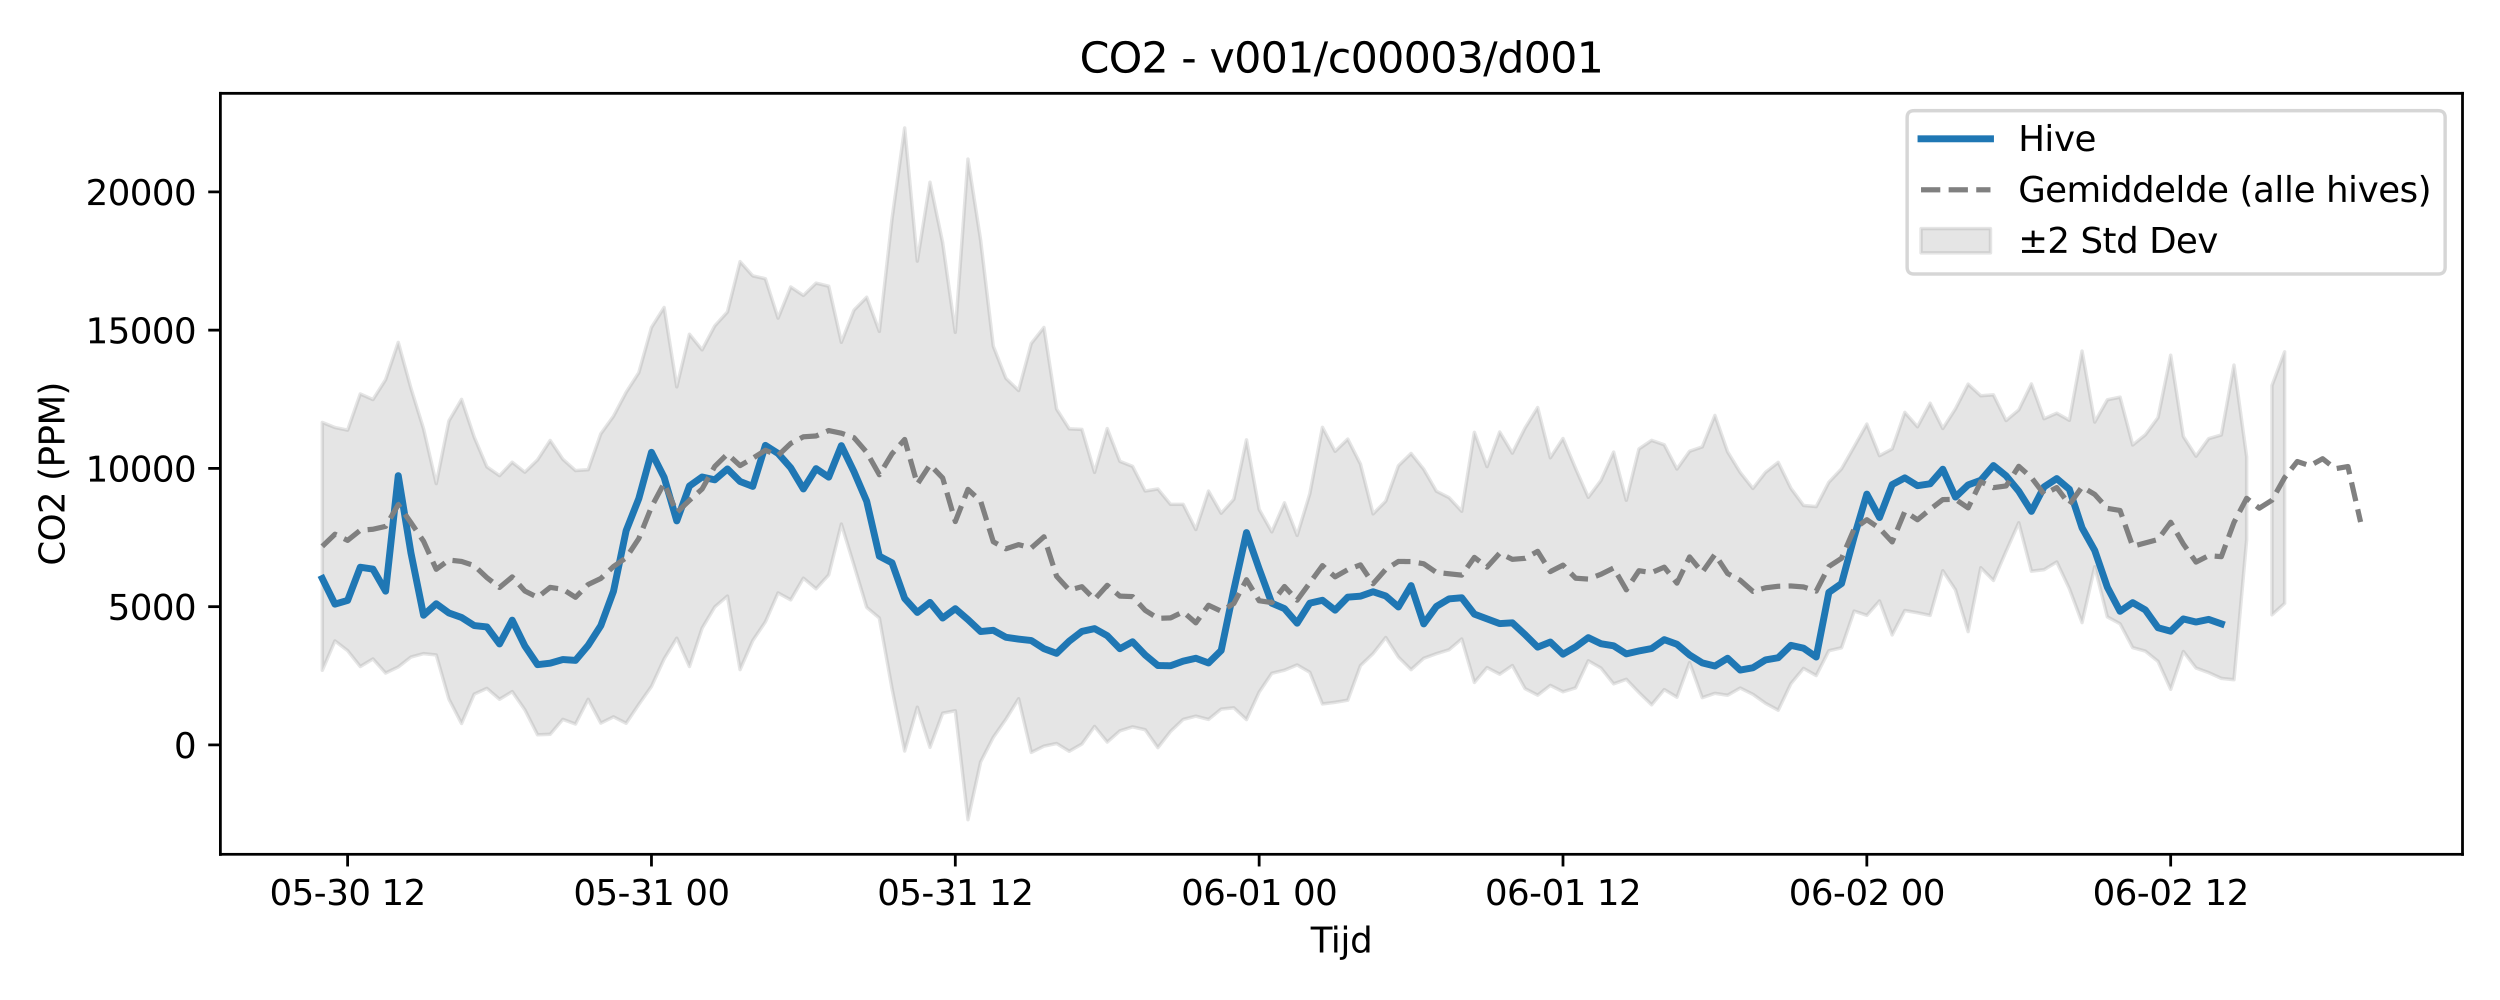 <?xml version="1.0" encoding="utf-8" standalone="no"?>
<!DOCTYPE svg PUBLIC "-//W3C//DTD SVG 1.1//EN"
  "http://www.w3.org/Graphics/SVG/1.1/DTD/svg11.dtd">
<svg xmlns:xlink="http://www.w3.org/1999/xlink" width="720pt" height="288pt" viewBox="0 0 720 288" xmlns="http://www.w3.org/2000/svg" version="1.1">
 <defs>
  <style type="text/css">*{stroke-linejoin: round; stroke-linecap: butt}</style>
 </defs>
 <g id="figure_1">
  <g id="patch_1">
   <path d="M 0 288 
L 720 288 
L 720 0 
L 0 0 
z
" style="fill: #ffffff"/>
  </g>
  <g id="axes_1">
   <g id="patch_2">
    <path d="M 63.47 246.04 
L 709.2 246.04 
L 709.2 26.88 
L 63.47 26.88 
z
" style="fill: #ffffff"/>
   </g>
   <g id="FillBetweenPolyCollection_1">
    <path d="M 92.821 121.655 
L 92.821 193.049 
L 96.467 184.583 
L 100.114 187.391 
L 103.76 191.971 
L 107.406 189.776 
L 111.052 193.845 
L 114.698 192.088 
L 118.344 189.229 
L 121.99 188.249 
L 125.637 188.624 
L 129.283 201.343 
L 132.929 208.376 
L 136.575 199.915 
L 140.221 198.253 
L 143.867 201.395 
L 147.513 199.184 
L 151.159 204.429 
L 154.806 211.617 
L 158.452 211.481 
L 162.098 207.18 
L 165.744 208.523 
L 169.39 201.401 
L 173.036 208.258 
L 176.682 206.449 
L 180.329 208.305 
L 183.975 202.873 
L 187.621 197.696 
L 191.267 189.781 
L 194.913 183.795 
L 198.559 191.956 
L 202.205 180.92 
L 205.851 174.805 
L 209.498 171.665 
L 213.144 192.849 
L 216.79 184.503 
L 220.436 179.095 
L 224.082 170.765 
L 227.728 172.767 
L 231.374 166.512 
L 235.021 169.573 
L 238.667 165.58 
L 242.313 150.933 
L 245.959 162.817 
L 249.605 174.915 
L 253.251 177.999 
L 256.897 198.287 
L 260.543 216.3 
L 264.19 203.684 
L 267.836 215.232 
L 271.482 205.399 
L 275.128 204.696 
L 278.774 236.078 
L 282.42 219.438 
L 286.066 212.35 
L 289.712 207.13 
L 293.359 201.237 
L 297.005 216.699 
L 300.651 214.889 
L 304.297 214.131 
L 307.943 216.371 
L 311.589 214.276 
L 315.235 209.218 
L 318.882 213.721 
L 322.528 210.498 
L 326.174 209.333 
L 329.82 210.162 
L 333.466 215.332 
L 337.112 210.664 
L 340.758 207.189 
L 344.404 206.255 
L 348.051 207.201 
L 351.697 204.219 
L 355.343 203.848 
L 358.989 207.247 
L 362.635 199.333 
L 366.281 193.91 
L 369.927 193.015 
L 373.574 191.508 
L 377.22 193.61 
L 380.866 202.733 
L 384.512 202.273 
L 388.158 201.66 
L 391.804 191.718 
L 395.45 188.222 
L 399.096 183.602 
L 402.743 189.248 
L 406.389 192.869 
L 410.035 189.595 
L 413.681 188.26 
L 417.327 187.13 
L 420.973 184.029 
L 424.619 196.543 
L 428.266 192.263 
L 431.912 194.176 
L 435.558 191.68 
L 439.204 198.324 
L 442.85 200.209 
L 446.496 197.398 
L 450.142 199.232 
L 453.788 198.096 
L 457.435 190.318 
L 461.081 192.405 
L 464.727 196.954 
L 468.373 195.643 
L 472.019 199.451 
L 475.665 202.989 
L 479.311 198.597 
L 482.958 200.797 
L 486.604 190.827 
L 490.25 200.929 
L 493.896 199.682 
L 497.542 200.24 
L 501.188 198.152 
L 504.834 199.968 
L 508.48 202.554 
L 512.127 204.546 
L 515.773 196.904 
L 519.419 192.506 
L 523.065 194.567 
L 526.711 187.421 
L 530.357 186.563 
L 534.003 175.992 
L 537.649 177.219 
L 541.296 173.077 
L 544.942 182.861 
L 548.588 175.826 
L 552.234 176.476 
L 555.88 177.236 
L 559.526 164.363 
L 563.172 169.878 
L 566.819 181.91 
L 570.465 163.498 
L 574.111 167.177 
L 577.757 158.775 
L 581.403 150.548 
L 585.049 164.508 
L 588.695 164.065 
L 592.341 161.842 
L 595.988 169.556 
L 599.634 179.312 
L 603.28 163.203 
L 606.926 177.672 
L 610.572 179.651 
L 614.218 186.515 
L 617.864 187.528 
L 621.511 190.485 
L 625.157 198.525 
L 628.803 187.636 
L 632.449 192.385 
L 636.095 193.723 
L 639.741 195.377 
L 643.387 195.766 
L 647.033 155.495 
L 647.033 131.538 
L 647.033 131.538 
L 643.387 105.136 
L 639.741 125.271 
L 636.095 126.319 
L 632.449 131.379 
L 628.803 125.706 
L 625.157 102.298 
L 621.511 120.257 
L 617.864 125.201 
L 614.218 128.164 
L 610.572 114.378 
L 606.926 115.139 
L 603.28 121.566 
L 599.634 101.107 
L 595.988 121.054 
L 592.341 118.993 
L 588.695 120.597 
L 585.049 110.57 
L 581.403 118.049 
L 577.757 121.122 
L 574.111 113.713 
L 570.465 113.976 
L 566.819 110.623 
L 563.172 117.729 
L 559.526 123.407 
L 555.88 116.117 
L 552.234 122.912 
L 548.588 118.755 
L 544.942 129.292 
L 541.296 131.232 
L 537.649 122.131 
L 534.003 128.624 
L 530.357 135.03 
L 526.711 138.887 
L 523.065 145.903 
L 519.419 145.568 
L 515.773 140.611 
L 512.127 133.146 
L 508.48 136.015 
L 504.834 140.674 
L 501.188 136.075 
L 497.542 130.101 
L 493.896 119.64 
L 490.25 128.697 
L 486.604 129.965 
L 482.958 135.083 
L 479.311 128.092 
L 475.665 126.823 
L 472.019 129.291 
L 468.373 144.089 
L 464.727 130.195 
L 461.081 138.364 
L 457.435 143.232 
L 453.788 134.962 
L 450.142 126.283 
L 446.496 131.836 
L 442.85 117.366 
L 439.204 123.266 
L 435.558 130.504 
L 431.912 124.414 
L 428.266 134.386 
L 424.619 124.511 
L 420.973 147.244 
L 417.327 143.319 
L 413.681 141.462 
L 410.035 135.148 
L 406.389 130.592 
L 402.743 134.139 
L 399.096 144.313 
L 395.45 147.993 
L 391.804 133.645 
L 388.158 126.451 
L 384.512 129.986 
L 380.866 123.067 
L 377.22 142.219 
L 373.574 154.2 
L 369.927 144.812 
L 366.281 153.177 
L 362.635 146.697 
L 358.989 126.675 
L 355.343 143.78 
L 351.697 147.812 
L 348.051 141.421 
L 344.404 152.505 
L 340.758 145.251 
L 337.112 145.249 
L 333.466 140.822 
L 329.82 141.402 
L 326.174 134.308 
L 322.528 132.862 
L 318.882 123.425 
L 315.235 136.042 
L 311.589 123.661 
L 307.943 123.507 
L 304.297 117.792 
L 300.651 94.311 
L 297.005 98.917 
L 293.359 112.469 
L 289.712 108.97 
L 286.066 99.696 
L 282.42 69.189 
L 278.774 45.801 
L 275.128 95.713 
L 271.482 69.893 
L 267.836 52.476 
L 264.19 75.205 
L 260.543 36.842 
L 256.897 63.079 
L 253.251 95.454 
L 249.605 85.592 
L 245.959 89.298 
L 242.313 98.592 
L 238.667 82.426 
L 235.021 81.54 
L 231.374 85.085 
L 227.728 82.644 
L 224.082 91.619 
L 220.436 80.272 
L 216.79 79.449 
L 213.144 75.345 
L 209.498 89.845 
L 205.851 93.859 
L 202.205 100.746 
L 198.559 96.257 
L 194.913 111.421 
L 191.267 88.549 
L 187.621 94.304 
L 183.975 107.325 
L 180.329 112.983 
L 176.682 119.867 
L 173.036 124.934 
L 169.39 135.272 
L 165.744 135.519 
L 162.098 132.255 
L 158.452 126.846 
L 154.806 132.451 
L 151.159 135.998 
L 147.513 133.115 
L 143.867 136.988 
L 140.221 134.448 
L 136.575 125.884 
L 132.929 115.011 
L 129.283 121.23 
L 125.637 139.29 
L 121.99 123.52 
L 118.344 111.787 
L 114.698 98.594 
L 111.052 109.347 
L 107.406 115.074 
L 103.76 113.453 
L 100.114 123.873 
L 96.467 123.12 
L 92.821 121.655 
z
" clip-path="url(#pcca8dd7015)" style="fill: #808080; fill-opacity: 0.2; stroke: #808080; stroke-opacity: 0.2"/>
    <path d="M 654.326 111.042 
L 654.326 177.069 
L 657.972 173.769 
L 657.972 101.323 
L 657.972 101.323 
L 654.326 111.042 
z
" clip-path="url(#pcca8dd7015)" style="fill: #808080; fill-opacity: 0.2; stroke: #808080; stroke-opacity: 0.2"/>
   </g>
   <g id="matplotlib.axis_1">
    <g id="xtick_1">
     <g id="line2d_1">
      <defs>
       <path id="m0161fa42b2" d="M 0 0 
L 0 3.5 
" style="stroke: #000000; stroke-width: 0.8"/>
      </defs>
      <g>
       <use xlink:href="#m0161fa42b2" x="100.114" y="246.04" style="stroke: #000000; stroke-width: 0.8"/>
      </g>
     </g>
     <g id="text_1">
      <!-- 05-30 12 -->
      <g transform="translate(77.633 260.638) scale(0.1 -0.1)">
       <defs>
        <path id="DejaVuSans-30" d="M 2034 4250 
Q 1547 4250 1301 3770 
Q 1056 3291 1056 2328 
Q 1056 1369 1301 889 
Q 1547 409 2034 409 
Q 2525 409 2770 889 
Q 3016 1369 3016 2328 
Q 3016 3291 2770 3770 
Q 2525 4250 2034 4250 
z
M 2034 4750 
Q 2819 4750 3233 4129 
Q 3647 3509 3647 2328 
Q 3647 1150 3233 529 
Q 2819 -91 2034 -91 
Q 1250 -91 836 529 
Q 422 1150 422 2328 
Q 422 3509 836 4129 
Q 1250 4750 2034 4750 
z
" transform="scale(0.016)"/>
        <path id="DejaVuSans-35" d="M 691 4666 
L 3169 4666 
L 3169 4134 
L 1269 4134 
L 1269 2991 
Q 1406 3038 1543 3061 
Q 1681 3084 1819 3084 
Q 2600 3084 3056 2656 
Q 3513 2228 3513 1497 
Q 3513 744 3044 326 
Q 2575 -91 1722 -91 
Q 1428 -91 1123 -41 
Q 819 9 494 109 
L 494 744 
Q 775 591 1075 516 
Q 1375 441 1709 441 
Q 2250 441 2565 725 
Q 2881 1009 2881 1497 
Q 2881 1984 2565 2268 
Q 2250 2553 1709 2553 
Q 1456 2553 1204 2497 
Q 953 2441 691 2322 
L 691 4666 
z
" transform="scale(0.016)"/>
        <path id="DejaVuSans-2d" d="M 313 2009 
L 1997 2009 
L 1997 1497 
L 313 1497 
L 313 2009 
z
" transform="scale(0.016)"/>
        <path id="DejaVuSans-33" d="M 2597 2516 
Q 3050 2419 3304 2112 
Q 3559 1806 3559 1356 
Q 3559 666 3084 287 
Q 2609 -91 1734 -91 
Q 1441 -91 1130 -33 
Q 819 25 488 141 
L 488 750 
Q 750 597 1062 519 
Q 1375 441 1716 441 
Q 2309 441 2620 675 
Q 2931 909 2931 1356 
Q 2931 1769 2642 2001 
Q 2353 2234 1838 2234 
L 1294 2234 
L 1294 2753 
L 1863 2753 
Q 2328 2753 2575 2939 
Q 2822 3125 2822 3475 
Q 2822 3834 2567 4026 
Q 2313 4219 1838 4219 
Q 1578 4219 1281 4162 
Q 984 4106 628 3988 
L 628 4550 
Q 988 4650 1302 4700 
Q 1616 4750 1894 4750 
Q 2613 4750 3031 4423 
Q 3450 4097 3450 3541 
Q 3450 3153 3228 2886 
Q 3006 2619 2597 2516 
z
" transform="scale(0.016)"/>
        <path id="DejaVuSans-20" transform="scale(0.016)"/>
        <path id="DejaVuSans-31" d="M 794 531 
L 1825 531 
L 1825 4091 
L 703 3866 
L 703 4441 
L 1819 4666 
L 2450 4666 
L 2450 531 
L 3481 531 
L 3481 0 
L 794 0 
L 794 531 
z
" transform="scale(0.016)"/>
        <path id="DejaVuSans-32" d="M 1228 531 
L 3431 531 
L 3431 0 
L 469 0 
L 469 531 
Q 828 903 1448 1529 
Q 2069 2156 2228 2338 
Q 2531 2678 2651 2914 
Q 2772 3150 2772 3378 
Q 2772 3750 2511 3984 
Q 2250 4219 1831 4219 
Q 1534 4219 1204 4116 
Q 875 4013 500 3803 
L 500 4441 
Q 881 4594 1212 4672 
Q 1544 4750 1819 4750 
Q 2544 4750 2975 4387 
Q 3406 4025 3406 3419 
Q 3406 3131 3298 2873 
Q 3191 2616 2906 2266 
Q 2828 2175 2409 1742 
Q 1991 1309 1228 531 
z
" transform="scale(0.016)"/>
       </defs>
       <use xlink:href="#DejaVuSans-30"/>
       <use xlink:href="#DejaVuSans-35" transform="translate(63.623 0)"/>
       <use xlink:href="#DejaVuSans-2d" transform="translate(127.246 0)"/>
       <use xlink:href="#DejaVuSans-33" transform="translate(163.33 0)"/>
       <use xlink:href="#DejaVuSans-30" transform="translate(226.953 0)"/>
       <use xlink:href="#DejaVuSans-20" transform="translate(290.576 0)"/>
       <use xlink:href="#DejaVuSans-31" transform="translate(322.363 0)"/>
       <use xlink:href="#DejaVuSans-32" transform="translate(385.986 0)"/>
      </g>
     </g>
    </g>
    <g id="xtick_2">
     <g id="line2d_2">
      <g>
       <use xlink:href="#m0161fa42b2" x="187.621" y="246.04" style="stroke: #000000; stroke-width: 0.8"/>
      </g>
     </g>
     <g id="text_2">
      <!-- 05-31 00 -->
      <g transform="translate(165.14 260.638) scale(0.1 -0.1)">
       <use xlink:href="#DejaVuSans-30"/>
       <use xlink:href="#DejaVuSans-35" transform="translate(63.623 0)"/>
       <use xlink:href="#DejaVuSans-2d" transform="translate(127.246 0)"/>
       <use xlink:href="#DejaVuSans-33" transform="translate(163.33 0)"/>
       <use xlink:href="#DejaVuSans-31" transform="translate(226.953 0)"/>
       <use xlink:href="#DejaVuSans-20" transform="translate(290.576 0)"/>
       <use xlink:href="#DejaVuSans-30" transform="translate(322.363 0)"/>
       <use xlink:href="#DejaVuSans-30" transform="translate(385.986 0)"/>
      </g>
     </g>
    </g>
    <g id="xtick_3">
     <g id="line2d_3">
      <g>
       <use xlink:href="#m0161fa42b2" x="275.128" y="246.04" style="stroke: #000000; stroke-width: 0.8"/>
      </g>
     </g>
     <g id="text_3">
      <!-- 05-31 12 -->
      <g transform="translate(252.648 260.638) scale(0.1 -0.1)">
       <use xlink:href="#DejaVuSans-30"/>
       <use xlink:href="#DejaVuSans-35" transform="translate(63.623 0)"/>
       <use xlink:href="#DejaVuSans-2d" transform="translate(127.246 0)"/>
       <use xlink:href="#DejaVuSans-33" transform="translate(163.33 0)"/>
       <use xlink:href="#DejaVuSans-31" transform="translate(226.953 0)"/>
       <use xlink:href="#DejaVuSans-20" transform="translate(290.576 0)"/>
       <use xlink:href="#DejaVuSans-31" transform="translate(322.363 0)"/>
       <use xlink:href="#DejaVuSans-32" transform="translate(385.986 0)"/>
      </g>
     </g>
    </g>
    <g id="xtick_4">
     <g id="line2d_4">
      <g>
       <use xlink:href="#m0161fa42b2" x="362.635" y="246.04" style="stroke: #000000; stroke-width: 0.8"/>
      </g>
     </g>
     <g id="text_4">
      <!-- 06-01 00 -->
      <g transform="translate(340.155 260.638) scale(0.1 -0.1)">
       <defs>
        <path id="DejaVuSans-36" d="M 2113 2584 
Q 1688 2584 1439 2293 
Q 1191 2003 1191 1497 
Q 1191 994 1439 701 
Q 1688 409 2113 409 
Q 2538 409 2786 701 
Q 3034 994 3034 1497 
Q 3034 2003 2786 2293 
Q 2538 2584 2113 2584 
z
M 3366 4563 
L 3366 3988 
Q 3128 4100 2886 4159 
Q 2644 4219 2406 4219 
Q 1781 4219 1451 3797 
Q 1122 3375 1075 2522 
Q 1259 2794 1537 2939 
Q 1816 3084 2150 3084 
Q 2853 3084 3261 2657 
Q 3669 2231 3669 1497 
Q 3669 778 3244 343 
Q 2819 -91 2113 -91 
Q 1303 -91 875 529 
Q 447 1150 447 2328 
Q 447 3434 972 4092 
Q 1497 4750 2381 4750 
Q 2619 4750 2861 4703 
Q 3103 4656 3366 4563 
z
" transform="scale(0.016)"/>
       </defs>
       <use xlink:href="#DejaVuSans-30"/>
       <use xlink:href="#DejaVuSans-36" transform="translate(63.623 0)"/>
       <use xlink:href="#DejaVuSans-2d" transform="translate(127.246 0)"/>
       <use xlink:href="#DejaVuSans-30" transform="translate(163.33 0)"/>
       <use xlink:href="#DejaVuSans-31" transform="translate(226.953 0)"/>
       <use xlink:href="#DejaVuSans-20" transform="translate(290.576 0)"/>
       <use xlink:href="#DejaVuSans-30" transform="translate(322.363 0)"/>
       <use xlink:href="#DejaVuSans-30" transform="translate(385.986 0)"/>
      </g>
     </g>
    </g>
    <g id="xtick_5">
     <g id="line2d_5">
      <g>
       <use xlink:href="#m0161fa42b2" x="450.142" y="246.04" style="stroke: #000000; stroke-width: 0.8"/>
      </g>
     </g>
     <g id="text_5">
      <!-- 06-01 12 -->
      <g transform="translate(427.662 260.638) scale(0.1 -0.1)">
       <use xlink:href="#DejaVuSans-30"/>
       <use xlink:href="#DejaVuSans-36" transform="translate(63.623 0)"/>
       <use xlink:href="#DejaVuSans-2d" transform="translate(127.246 0)"/>
       <use xlink:href="#DejaVuSans-30" transform="translate(163.33 0)"/>
       <use xlink:href="#DejaVuSans-31" transform="translate(226.953 0)"/>
       <use xlink:href="#DejaVuSans-20" transform="translate(290.576 0)"/>
       <use xlink:href="#DejaVuSans-31" transform="translate(322.363 0)"/>
       <use xlink:href="#DejaVuSans-32" transform="translate(385.986 0)"/>
      </g>
     </g>
    </g>
    <g id="xtick_6">
     <g id="line2d_6">
      <g>
       <use xlink:href="#m0161fa42b2" x="537.649" y="246.04" style="stroke: #000000; stroke-width: 0.8"/>
      </g>
     </g>
     <g id="text_6">
      <!-- 06-02 00 -->
      <g transform="translate(515.169 260.638) scale(0.1 -0.1)">
       <use xlink:href="#DejaVuSans-30"/>
       <use xlink:href="#DejaVuSans-36" transform="translate(63.623 0)"/>
       <use xlink:href="#DejaVuSans-2d" transform="translate(127.246 0)"/>
       <use xlink:href="#DejaVuSans-30" transform="translate(163.33 0)"/>
       <use xlink:href="#DejaVuSans-32" transform="translate(226.953 0)"/>
       <use xlink:href="#DejaVuSans-20" transform="translate(290.576 0)"/>
       <use xlink:href="#DejaVuSans-30" transform="translate(322.363 0)"/>
       <use xlink:href="#DejaVuSans-30" transform="translate(385.986 0)"/>
      </g>
     </g>
    </g>
    <g id="xtick_7">
     <g id="line2d_7">
      <g>
       <use xlink:href="#m0161fa42b2" x="625.157" y="246.04" style="stroke: #000000; stroke-width: 0.8"/>
      </g>
     </g>
     <g id="text_7">
      <!-- 06-02 12 -->
      <g transform="translate(602.676 260.638) scale(0.1 -0.1)">
       <use xlink:href="#DejaVuSans-30"/>
       <use xlink:href="#DejaVuSans-36" transform="translate(63.623 0)"/>
       <use xlink:href="#DejaVuSans-2d" transform="translate(127.246 0)"/>
       <use xlink:href="#DejaVuSans-30" transform="translate(163.33 0)"/>
       <use xlink:href="#DejaVuSans-32" transform="translate(226.953 0)"/>
       <use xlink:href="#DejaVuSans-20" transform="translate(290.576 0)"/>
       <use xlink:href="#DejaVuSans-31" transform="translate(322.363 0)"/>
       <use xlink:href="#DejaVuSans-32" transform="translate(385.986 0)"/>
      </g>
     </g>
    </g>
    <g id="text_8">
     <!-- Tijd -->
     <g transform="translate(377.485 274.317) scale(0.1 -0.1)">
      <defs>
       <path id="DejaVuSans-54" d="M -19 4666 
L 3928 4666 
L 3928 4134 
L 2272 4134 
L 2272 0 
L 1638 0 
L 1638 4134 
L -19 4134 
L -19 4666 
z
" transform="scale(0.016)"/>
       <path id="DejaVuSans-69" d="M 603 3500 
L 1178 3500 
L 1178 0 
L 603 0 
L 603 3500 
z
M 603 4863 
L 1178 4863 
L 1178 4134 
L 603 4134 
L 603 4863 
z
" transform="scale(0.016)"/>
       <path id="DejaVuSans-6a" d="M 603 3500 
L 1178 3500 
L 1178 -63 
Q 1178 -731 923 -1031 
Q 669 -1331 103 -1331 
L -116 -1331 
L -116 -844 
L 38 -844 
Q 366 -844 484 -692 
Q 603 -541 603 -63 
L 603 3500 
z
M 603 4863 
L 1178 4863 
L 1178 4134 
L 603 4134 
L 603 4863 
z
" transform="scale(0.016)"/>
       <path id="DejaVuSans-64" d="M 2906 2969 
L 2906 4863 
L 3481 4863 
L 3481 0 
L 2906 0 
L 2906 525 
Q 2725 213 2448 61 
Q 2172 -91 1784 -91 
Q 1150 -91 751 415 
Q 353 922 353 1747 
Q 353 2572 751 3078 
Q 1150 3584 1784 3584 
Q 2172 3584 2448 3432 
Q 2725 3281 2906 2969 
z
M 947 1747 
Q 947 1113 1208 752 
Q 1469 391 1925 391 
Q 2381 391 2643 752 
Q 2906 1113 2906 1747 
Q 2906 2381 2643 2742 
Q 2381 3103 1925 3103 
Q 1469 3103 1208 2742 
Q 947 2381 947 1747 
z
" transform="scale(0.016)"/>
      </defs>
      <use xlink:href="#DejaVuSans-54"/>
      <use xlink:href="#DejaVuSans-69" transform="translate(57.959 0)"/>
      <use xlink:href="#DejaVuSans-6a" transform="translate(85.742 0)"/>
      <use xlink:href="#DejaVuSans-64" transform="translate(113.525 0)"/>
     </g>
    </g>
   </g>
   <g id="matplotlib.axis_2">
    <g id="ytick_1">
     <g id="line2d_8">
      <defs>
       <path id="me4f43f969c" d="M 0 0 
L -3.5 0 
" style="stroke: #000000; stroke-width: 0.8"/>
      </defs>
      <g>
       <use xlink:href="#me4f43f969c" x="63.47" y="214.532" style="stroke: #000000; stroke-width: 0.8"/>
      </g>
     </g>
     <g id="text_9">
      <!-- 0 -->
      <g transform="translate(50.108 218.331) scale(0.1 -0.1)">
       <use xlink:href="#DejaVuSans-30"/>
      </g>
     </g>
    </g>
    <g id="ytick_2">
     <g id="line2d_9">
      <g>
       <use xlink:href="#me4f43f969c" x="63.47" y="174.716" style="stroke: #000000; stroke-width: 0.8"/>
      </g>
     </g>
     <g id="text_10">
      <!-- 5000 -->
      <g transform="translate(31.02 178.515) scale(0.1 -0.1)">
       <use xlink:href="#DejaVuSans-35"/>
       <use xlink:href="#DejaVuSans-30" transform="translate(63.623 0)"/>
       <use xlink:href="#DejaVuSans-30" transform="translate(127.246 0)"/>
       <use xlink:href="#DejaVuSans-30" transform="translate(190.869 0)"/>
      </g>
     </g>
    </g>
    <g id="ytick_3">
     <g id="line2d_10">
      <g>
       <use xlink:href="#me4f43f969c" x="63.47" y="134.9" style="stroke: #000000; stroke-width: 0.8"/>
      </g>
     </g>
     <g id="text_11">
      <!-- 10000 -->
      <g transform="translate(24.657 138.699) scale(0.1 -0.1)">
       <use xlink:href="#DejaVuSans-31"/>
       <use xlink:href="#DejaVuSans-30" transform="translate(63.623 0)"/>
       <use xlink:href="#DejaVuSans-30" transform="translate(127.246 0)"/>
       <use xlink:href="#DejaVuSans-30" transform="translate(190.869 0)"/>
       <use xlink:href="#DejaVuSans-30" transform="translate(254.492 0)"/>
      </g>
     </g>
    </g>
    <g id="ytick_4">
     <g id="line2d_11">
      <g>
       <use xlink:href="#me4f43f969c" x="63.47" y="95.084" style="stroke: #000000; stroke-width: 0.8"/>
      </g>
     </g>
     <g id="text_12">
      <!-- 15000 -->
      <g transform="translate(24.657 98.883) scale(0.1 -0.1)">
       <use xlink:href="#DejaVuSans-31"/>
       <use xlink:href="#DejaVuSans-35" transform="translate(63.623 0)"/>
       <use xlink:href="#DejaVuSans-30" transform="translate(127.246 0)"/>
       <use xlink:href="#DejaVuSans-30" transform="translate(190.869 0)"/>
       <use xlink:href="#DejaVuSans-30" transform="translate(254.492 0)"/>
      </g>
     </g>
    </g>
    <g id="ytick_5">
     <g id="line2d_12">
      <g>
       <use xlink:href="#me4f43f969c" x="63.47" y="55.268" style="stroke: #000000; stroke-width: 0.8"/>
      </g>
     </g>
     <g id="text_13">
      <!-- 20000 -->
      <g transform="translate(24.657 59.067) scale(0.1 -0.1)">
       <use xlink:href="#DejaVuSans-32"/>
       <use xlink:href="#DejaVuSans-30" transform="translate(63.623 0)"/>
       <use xlink:href="#DejaVuSans-30" transform="translate(127.246 0)"/>
       <use xlink:href="#DejaVuSans-30" transform="translate(190.869 0)"/>
       <use xlink:href="#DejaVuSans-30" transform="translate(254.492 0)"/>
      </g>
     </g>
    </g>
    <g id="text_14">
     <!-- CO2 (PPM) -->
     <g transform="translate(18.578 162.903) rotate(-90) scale(0.1 -0.1)">
      <defs>
       <path id="DejaVuSans-43" d="M 4122 4306 
L 4122 3641 
Q 3803 3938 3442 4084 
Q 3081 4231 2675 4231 
Q 1875 4231 1450 3742 
Q 1025 3253 1025 2328 
Q 1025 1406 1450 917 
Q 1875 428 2675 428 
Q 3081 428 3442 575 
Q 3803 722 4122 1019 
L 4122 359 
Q 3791 134 3420 21 
Q 3050 -91 2638 -91 
Q 1578 -91 968 557 
Q 359 1206 359 2328 
Q 359 3453 968 4101 
Q 1578 4750 2638 4750 
Q 3056 4750 3426 4639 
Q 3797 4528 4122 4306 
z
" transform="scale(0.016)"/>
       <path id="DejaVuSans-4f" d="M 2522 4238 
Q 1834 4238 1429 3725 
Q 1025 3213 1025 2328 
Q 1025 1447 1429 934 
Q 1834 422 2522 422 
Q 3209 422 3611 934 
Q 4013 1447 4013 2328 
Q 4013 3213 3611 3725 
Q 3209 4238 2522 4238 
z
M 2522 4750 
Q 3503 4750 4090 4092 
Q 4678 3434 4678 2328 
Q 4678 1225 4090 567 
Q 3503 -91 2522 -91 
Q 1538 -91 948 565 
Q 359 1222 359 2328 
Q 359 3434 948 4092 
Q 1538 4750 2522 4750 
z
" transform="scale(0.016)"/>
       <path id="DejaVuSans-28" d="M 1984 4856 
Q 1566 4138 1362 3434 
Q 1159 2731 1159 2009 
Q 1159 1288 1364 580 
Q 1569 -128 1984 -844 
L 1484 -844 
Q 1016 -109 783 600 
Q 550 1309 550 2009 
Q 550 2706 781 3412 
Q 1013 4119 1484 4856 
L 1984 4856 
z
" transform="scale(0.016)"/>
       <path id="DejaVuSans-50" d="M 1259 4147 
L 1259 2394 
L 2053 2394 
Q 2494 2394 2734 2622 
Q 2975 2850 2975 3272 
Q 2975 3691 2734 3919 
Q 2494 4147 2053 4147 
L 1259 4147 
z
M 628 4666 
L 2053 4666 
Q 2838 4666 3239 4311 
Q 3641 3956 3641 3272 
Q 3641 2581 3239 2228 
Q 2838 1875 2053 1875 
L 1259 1875 
L 1259 0 
L 628 0 
L 628 4666 
z
" transform="scale(0.016)"/>
       <path id="DejaVuSans-4d" d="M 628 4666 
L 1569 4666 
L 2759 1491 
L 3956 4666 
L 4897 4666 
L 4897 0 
L 4281 0 
L 4281 4097 
L 3078 897 
L 2444 897 
L 1241 4097 
L 1241 0 
L 628 0 
L 628 4666 
z
" transform="scale(0.016)"/>
       <path id="DejaVuSans-29" d="M 513 4856 
L 1013 4856 
Q 1481 4119 1714 3412 
Q 1947 2706 1947 2009 
Q 1947 1309 1714 600 
Q 1481 -109 1013 -844 
L 513 -844 
Q 928 -128 1133 580 
Q 1338 1288 1338 2009 
Q 1338 2731 1133 3434 
Q 928 4138 513 4856 
z
" transform="scale(0.016)"/>
      </defs>
      <use xlink:href="#DejaVuSans-43"/>
      <use xlink:href="#DejaVuSans-4f" transform="translate(69.824 0)"/>
      <use xlink:href="#DejaVuSans-32" transform="translate(148.535 0)"/>
      <use xlink:href="#DejaVuSans-20" transform="translate(212.158 0)"/>
      <use xlink:href="#DejaVuSans-28" transform="translate(243.945 0)"/>
      <use xlink:href="#DejaVuSans-50" transform="translate(282.959 0)"/>
      <use xlink:href="#DejaVuSans-50" transform="translate(343.262 0)"/>
      <use xlink:href="#DejaVuSans-4d" transform="translate(403.564 0)"/>
      <use xlink:href="#DejaVuSans-29" transform="translate(489.844 0)"/>
     </g>
    </g>
   </g>
   <g id="line2d_13">
    <path d="M 92.821 166.605 
L 96.467 173.994 
L 100.114 172.921 
L 103.76 163.363 
L 107.406 163.902 
L 111.052 170.254 
L 114.698 136.999 
L 118.344 159.203 
L 121.99 177.19 
L 125.637 173.888 
L 129.283 176.537 
L 132.929 177.832 
L 136.575 180.165 
L 140.221 180.553 
L 143.867 185.453 
L 147.513 178.612 
L 151.159 186.047 
L 154.806 191.42 
L 158.452 190.998 
L 162.098 189.944 
L 165.744 190.188 
L 169.39 185.861 
L 173.036 180.186 
L 176.682 170.291 
L 180.329 152.828 
L 183.975 143.59 
L 187.621 130.271 
L 191.267 137.475 
L 194.913 150.011 
L 198.559 139.97 
L 202.205 137.379 
L 205.851 138.191 
L 209.498 135.056 
L 213.144 138.68 
L 216.79 140.081 
L 220.436 128.274 
L 224.082 130.594 
L 227.728 134.725 
L 231.374 140.814 
L 235.021 134.971 
L 238.667 137.416 
L 242.313 128.349 
L 245.959 135.874 
L 249.605 144.363 
L 253.251 160.183 
L 256.897 162.089 
L 260.543 172.348 
L 264.19 176.375 
L 267.836 173.495 
L 271.482 177.991 
L 275.128 175.305 
L 278.774 178.45 
L 282.42 181.88 
L 286.066 181.524 
L 289.712 183.539 
L 293.359 184.067 
L 297.005 184.473 
L 300.651 186.817 
L 304.297 188.163 
L 307.943 184.648 
L 311.589 181.843 
L 315.235 181.044 
L 318.882 183.08 
L 322.528 186.828 
L 326.174 184.832 
L 329.82 188.641 
L 333.466 191.672 
L 337.112 191.736 
L 340.758 190.411 
L 344.404 189.579 
L 348.051 190.931 
L 351.697 187.34 
L 355.343 169.853 
L 358.989 153.393 
L 362.635 163.843 
L 366.281 173.72 
L 369.927 175.281 
L 373.574 179.475 
L 377.22 173.715 
L 380.866 172.879 
L 384.512 175.727 
L 388.158 171.979 
L 391.804 171.7 
L 395.45 170.424 
L 399.096 171.637 
L 402.743 174.803 
L 406.389 168.656 
L 410.035 179.679 
L 413.681 174.657 
L 417.327 172.475 
L 420.973 172.157 
L 424.619 176.871 
L 431.912 179.597 
L 435.558 179.372 
L 439.204 182.759 
L 442.85 186.374 
L 446.496 184.909 
L 450.142 188.404 
L 453.788 186.313 
L 457.435 183.642 
L 461.081 185.394 
L 464.727 185.992 
L 468.373 188.314 
L 472.019 187.47 
L 475.665 186.784 
L 479.311 184.221 
L 482.958 185.542 
L 486.604 188.633 
L 490.25 190.91 
L 493.896 191.818 
L 497.542 189.575 
L 501.188 192.978 
L 504.834 192.318 
L 508.48 190.055 
L 512.127 189.424 
L 515.773 185.861 
L 519.419 186.674 
L 523.065 189.219 
L 526.711 170.612 
L 530.357 168.064 
L 534.003 154.582 
L 537.649 142.311 
L 541.296 149.045 
L 544.942 139.569 
L 548.588 137.623 
L 552.234 139.879 
L 555.88 139.33 
L 559.526 135.139 
L 563.172 143.15 
L 566.819 139.659 
L 570.465 138.316 
L 574.111 134.082 
L 577.757 137.037 
L 581.403 141.467 
L 585.049 147.272 
L 588.695 140.217 
L 592.341 137.833 
L 595.988 140.925 
L 599.634 152.023 
L 603.28 158.532 
L 606.926 169.134 
L 610.572 176.051 
L 614.218 173.564 
L 617.864 175.666 
L 621.511 180.789 
L 625.157 181.787 
L 628.803 178.254 
L 632.449 179.146 
L 636.095 178.387 
L 639.741 179.665 
L 639.741 179.665 
" clip-path="url(#pcca8dd7015)" style="fill: none; stroke: #1f77b4; stroke-width: 2; stroke-linecap: square"/>
   </g>
   <g id="line2d_14">
    <path d="M 92.821 157.352 
L 96.467 153.852 
L 100.114 155.632 
L 103.76 152.712 
L 107.406 152.425 
L 111.052 151.596 
L 114.698 145.341 
L 118.344 150.508 
L 121.99 155.884 
L 125.637 163.957 
L 129.283 161.287 
L 132.929 161.694 
L 136.575 162.899 
L 140.221 166.351 
L 143.867 169.192 
L 147.513 166.15 
L 151.159 170.213 
L 154.806 172.034 
L 158.452 169.163 
L 162.098 169.717 
L 165.744 172.021 
L 169.39 168.336 
L 173.036 166.596 
L 176.682 163.158 
L 180.329 160.644 
L 183.975 155.099 
L 187.621 146 
L 191.267 139.165 
L 194.913 147.608 
L 198.559 144.107 
L 202.205 140.833 
L 205.851 134.332 
L 209.498 130.755 
L 213.144 134.097 
L 216.79 131.976 
L 220.436 129.683 
L 224.082 131.192 
L 227.728 127.706 
L 231.374 125.799 
L 235.021 125.557 
L 238.667 124.003 
L 242.313 124.762 
L 245.959 126.058 
L 249.605 130.253 
L 253.251 136.726 
L 256.897 130.683 
L 260.543 126.571 
L 264.19 139.445 
L 267.836 133.854 
L 271.482 137.646 
L 275.128 150.205 
L 278.774 140.94 
L 282.42 144.313 
L 286.066 156.023 
L 289.712 158.05 
L 293.359 156.853 
L 297.005 157.808 
L 300.651 154.6 
L 304.297 165.962 
L 307.943 169.939 
L 311.589 168.968 
L 315.235 172.63 
L 318.882 168.573 
L 322.528 171.68 
L 326.174 171.82 
L 329.82 175.782 
L 333.466 178.077 
L 337.112 177.956 
L 340.758 176.22 
L 344.404 179.38 
L 348.051 174.311 
L 351.697 176.016 
L 355.343 173.814 
L 358.989 166.961 
L 362.635 173.015 
L 366.281 173.543 
L 369.927 168.914 
L 373.574 172.854 
L 380.866 162.9 
L 384.512 166.13 
L 388.158 164.055 
L 391.804 162.682 
L 395.45 168.107 
L 399.096 163.957 
L 402.743 161.693 
L 406.389 161.731 
L 410.035 162.371 
L 413.681 164.861 
L 420.973 165.636 
L 424.619 160.527 
L 428.266 163.325 
L 431.912 159.295 
L 435.558 161.092 
L 439.204 160.795 
L 442.85 158.787 
L 446.496 164.617 
L 450.142 162.757 
L 453.788 166.529 
L 457.435 166.775 
L 461.081 165.385 
L 464.727 163.575 
L 468.373 169.866 
L 472.019 164.371 
L 475.665 164.906 
L 479.311 163.344 
L 482.958 167.94 
L 486.604 160.396 
L 490.25 164.813 
L 493.896 159.661 
L 497.542 165.17 
L 501.188 167.113 
L 504.834 170.321 
L 508.48 169.285 
L 512.127 168.846 
L 515.773 168.758 
L 519.419 169.037 
L 523.065 170.235 
L 526.711 163.154 
L 530.357 160.796 
L 534.003 152.308 
L 537.649 149.675 
L 541.296 152.155 
L 544.942 156.077 
L 548.588 147.291 
L 552.234 149.694 
L 555.88 146.676 
L 559.526 143.885 
L 563.172 143.804 
L 566.819 146.267 
L 570.465 138.737 
L 574.111 140.445 
L 577.757 139.948 
L 581.403 134.299 
L 585.049 137.539 
L 588.695 142.331 
L 592.341 140.417 
L 595.988 145.305 
L 599.634 140.21 
L 603.28 142.385 
L 606.926 146.406 
L 610.572 147.014 
L 614.218 157.339 
L 621.511 155.371 
L 625.157 150.412 
L 628.803 156.671 
L 632.449 161.882 
L 636.095 160.021 
L 639.741 160.324 
L 643.387 150.451 
L 647.033 143.516 
L 650.68 146.361 
L 654.326 144.055 
L 657.972 137.546 
L 661.618 132.917 
L 665.264 134.127 
L 668.91 132.113 
L 672.556 134.99 
L 676.203 134.362 
L 679.849 150.34 
L 679.849 150.34 
" clip-path="url(#pcca8dd7015)" style="fill: none; stroke-dasharray: 5.55,2.4; stroke-dashoffset: 0; stroke: #808080; stroke-width: 1.5"/>
   </g>
   <g id="patch_3">
    <path d="M 63.47 246.04 
L 63.47 26.88 
" style="fill: none; stroke: #000000; stroke-width: 0.8; stroke-linejoin: miter; stroke-linecap: square"/>
   </g>
   <g id="patch_4">
    <path d="M 709.2 246.04 
L 709.2 26.88 
" style="fill: none; stroke: #000000; stroke-width: 0.8; stroke-linejoin: miter; stroke-linecap: square"/>
   </g>
   <g id="patch_5">
    <path d="M 63.47 246.04 
L 709.2 246.04 
" style="fill: none; stroke: #000000; stroke-width: 0.8; stroke-linejoin: miter; stroke-linecap: square"/>
   </g>
   <g id="patch_6">
    <path d="M 63.47 26.88 
L 709.2 26.88 
" style="fill: none; stroke: #000000; stroke-width: 0.8; stroke-linejoin: miter; stroke-linecap: square"/>
   </g>
   <g id="text_15">
    <!-- CO2 - v001/c00003/d001 -->
    <g transform="translate(310.932 20.88) scale(0.12 -0.12)">
     <defs>
      <path id="DejaVuSans-76" d="M 191 3500 
L 800 3500 
L 1894 563 
L 2988 3500 
L 3597 3500 
L 2284 0 
L 1503 0 
L 191 3500 
z
" transform="scale(0.016)"/>
      <path id="DejaVuSans-2f" d="M 1625 4666 
L 2156 4666 
L 531 -594 
L 0 -594 
L 1625 4666 
z
" transform="scale(0.016)"/>
      <path id="DejaVuSans-63" d="M 3122 3366 
L 3122 2828 
Q 2878 2963 2633 3030 
Q 2388 3097 2138 3097 
Q 1578 3097 1268 2742 
Q 959 2388 959 1747 
Q 959 1106 1268 751 
Q 1578 397 2138 397 
Q 2388 397 2633 464 
Q 2878 531 3122 666 
L 3122 134 
Q 2881 22 2623 -34 
Q 2366 -91 2075 -91 
Q 1284 -91 818 406 
Q 353 903 353 1747 
Q 353 2603 823 3093 
Q 1294 3584 2113 3584 
Q 2378 3584 2631 3529 
Q 2884 3475 3122 3366 
z
" transform="scale(0.016)"/>
     </defs>
     <use xlink:href="#DejaVuSans-43"/>
     <use xlink:href="#DejaVuSans-4f" transform="translate(69.824 0)"/>
     <use xlink:href="#DejaVuSans-32" transform="translate(148.535 0)"/>
     <use xlink:href="#DejaVuSans-20" transform="translate(212.158 0)"/>
     <use xlink:href="#DejaVuSans-2d" transform="translate(243.945 0)"/>
     <use xlink:href="#DejaVuSans-20" transform="translate(280.029 0)"/>
     <use xlink:href="#DejaVuSans-76" transform="translate(311.816 0)"/>
     <use xlink:href="#DejaVuSans-30" transform="translate(370.996 0)"/>
     <use xlink:href="#DejaVuSans-30" transform="translate(434.619 0)"/>
     <use xlink:href="#DejaVuSans-31" transform="translate(498.242 0)"/>
     <use xlink:href="#DejaVuSans-2f" transform="translate(561.865 0)"/>
     <use xlink:href="#DejaVuSans-63" transform="translate(595.557 0)"/>
     <use xlink:href="#DejaVuSans-30" transform="translate(650.537 0)"/>
     <use xlink:href="#DejaVuSans-30" transform="translate(714.16 0)"/>
     <use xlink:href="#DejaVuSans-30" transform="translate(777.783 0)"/>
     <use xlink:href="#DejaVuSans-30" transform="translate(841.406 0)"/>
     <use xlink:href="#DejaVuSans-33" transform="translate(905.029 0)"/>
     <use xlink:href="#DejaVuSans-2f" transform="translate(968.652 0)"/>
     <use xlink:href="#DejaVuSans-64" transform="translate(1002.344 0)"/>
     <use xlink:href="#DejaVuSans-30" transform="translate(1065.82 0)"/>
     <use xlink:href="#DejaVuSans-30" transform="translate(1129.443 0)"/>
     <use xlink:href="#DejaVuSans-31" transform="translate(1193.066 0)"/>
    </g>
   </g>
   <g id="legend_1">
    <g id="patch_7">
     <path d="M 551.256 78.914 
L 702.2 78.914 
Q 704.2 78.914 704.2 76.914 
L 704.2 33.88 
Q 704.2 31.88 702.2 31.88 
L 551.256 31.88 
Q 549.256 31.88 549.256 33.88 
L 549.256 76.914 
Q 549.256 78.914 551.256 78.914 
z
" style="fill: #ffffff; opacity: 0.8; stroke: #cccccc; stroke-linejoin: miter"/>
    </g>
    <g id="line2d_15">
     <path d="M 553.256 39.978 
L 563.256 39.978 
L 573.256 39.978 
" style="fill: none; stroke: #1f77b4; stroke-width: 2; stroke-linecap: square"/>
    </g>
    <g id="text_16">
     <!-- Hive -->
     <g transform="translate(581.256 43.478) scale(0.1 -0.1)">
      <defs>
       <path id="DejaVuSans-48" d="M 628 4666 
L 1259 4666 
L 1259 2753 
L 3553 2753 
L 3553 4666 
L 4184 4666 
L 4184 0 
L 3553 0 
L 3553 2222 
L 1259 2222 
L 1259 0 
L 628 0 
L 628 4666 
z
" transform="scale(0.016)"/>
       <path id="DejaVuSans-65" d="M 3597 1894 
L 3597 1613 
L 953 1613 
Q 991 1019 1311 708 
Q 1631 397 2203 397 
Q 2534 397 2845 478 
Q 3156 559 3463 722 
L 3463 178 
Q 3153 47 2828 -22 
Q 2503 -91 2169 -91 
Q 1331 -91 842 396 
Q 353 884 353 1716 
Q 353 2575 817 3079 
Q 1281 3584 2069 3584 
Q 2775 3584 3186 3129 
Q 3597 2675 3597 1894 
z
M 3022 2063 
Q 3016 2534 2758 2815 
Q 2500 3097 2075 3097 
Q 1594 3097 1305 2825 
Q 1016 2553 972 2059 
L 3022 2063 
z
" transform="scale(0.016)"/>
      </defs>
      <use xlink:href="#DejaVuSans-48"/>
      <use xlink:href="#DejaVuSans-69" transform="translate(75.195 0)"/>
      <use xlink:href="#DejaVuSans-76" transform="translate(102.979 0)"/>
      <use xlink:href="#DejaVuSans-65" transform="translate(162.158 0)"/>
     </g>
    </g>
    <g id="line2d_16">
     <path d="M 553.256 54.657 
L 563.256 54.657 
L 573.256 54.657 
" style="fill: none; stroke-dasharray: 5.55,2.4; stroke-dashoffset: 0; stroke: #808080; stroke-width: 1.5"/>
    </g>
    <g id="text_17">
     <!-- Gemiddelde (alle hives) -->
     <g transform="translate(581.256 58.157) scale(0.1 -0.1)">
      <defs>
       <path id="DejaVuSans-47" d="M 3809 666 
L 3809 1919 
L 2778 1919 
L 2778 2438 
L 4434 2438 
L 4434 434 
Q 4069 175 3628 42 
Q 3188 -91 2688 -91 
Q 1594 -91 976 548 
Q 359 1188 359 2328 
Q 359 3472 976 4111 
Q 1594 4750 2688 4750 
Q 3144 4750 3555 4637 
Q 3966 4525 4313 4306 
L 4313 3634 
Q 3963 3931 3569 4081 
Q 3175 4231 2741 4231 
Q 1884 4231 1454 3753 
Q 1025 3275 1025 2328 
Q 1025 1384 1454 906 
Q 1884 428 2741 428 
Q 3075 428 3337 486 
Q 3600 544 3809 666 
z
" transform="scale(0.016)"/>
       <path id="DejaVuSans-6d" d="M 3328 2828 
Q 3544 3216 3844 3400 
Q 4144 3584 4550 3584 
Q 5097 3584 5394 3201 
Q 5691 2819 5691 2113 
L 5691 0 
L 5113 0 
L 5113 2094 
Q 5113 2597 4934 2840 
Q 4756 3084 4391 3084 
Q 3944 3084 3684 2787 
Q 3425 2491 3425 1978 
L 3425 0 
L 2847 0 
L 2847 2094 
Q 2847 2600 2669 2842 
Q 2491 3084 2119 3084 
Q 1678 3084 1418 2786 
Q 1159 2488 1159 1978 
L 1159 0 
L 581 0 
L 581 3500 
L 1159 3500 
L 1159 2956 
Q 1356 3278 1631 3431 
Q 1906 3584 2284 3584 
Q 2666 3584 2933 3390 
Q 3200 3197 3328 2828 
z
" transform="scale(0.016)"/>
       <path id="DejaVuSans-6c" d="M 603 4863 
L 1178 4863 
L 1178 0 
L 603 0 
L 603 4863 
z
" transform="scale(0.016)"/>
       <path id="DejaVuSans-61" d="M 2194 1759 
Q 1497 1759 1228 1600 
Q 959 1441 959 1056 
Q 959 750 1161 570 
Q 1363 391 1709 391 
Q 2188 391 2477 730 
Q 2766 1069 2766 1631 
L 2766 1759 
L 2194 1759 
z
M 3341 1997 
L 3341 0 
L 2766 0 
L 2766 531 
Q 2569 213 2275 61 
Q 1981 -91 1556 -91 
Q 1019 -91 701 211 
Q 384 513 384 1019 
Q 384 1609 779 1909 
Q 1175 2209 1959 2209 
L 2766 2209 
L 2766 2266 
Q 2766 2663 2505 2880 
Q 2244 3097 1772 3097 
Q 1472 3097 1187 3025 
Q 903 2953 641 2809 
L 641 3341 
Q 956 3463 1253 3523 
Q 1550 3584 1831 3584 
Q 2591 3584 2966 3190 
Q 3341 2797 3341 1997 
z
" transform="scale(0.016)"/>
       <path id="DejaVuSans-68" d="M 3513 2113 
L 3513 0 
L 2938 0 
L 2938 2094 
Q 2938 2591 2744 2837 
Q 2550 3084 2163 3084 
Q 1697 3084 1428 2787 
Q 1159 2491 1159 1978 
L 1159 0 
L 581 0 
L 581 4863 
L 1159 4863 
L 1159 2956 
Q 1366 3272 1645 3428 
Q 1925 3584 2291 3584 
Q 2894 3584 3203 3211 
Q 3513 2838 3513 2113 
z
" transform="scale(0.016)"/>
       <path id="DejaVuSans-73" d="M 2834 3397 
L 2834 2853 
Q 2591 2978 2328 3040 
Q 2066 3103 1784 3103 
Q 1356 3103 1142 2972 
Q 928 2841 928 2578 
Q 928 2378 1081 2264 
Q 1234 2150 1697 2047 
L 1894 2003 
Q 2506 1872 2764 1633 
Q 3022 1394 3022 966 
Q 3022 478 2636 193 
Q 2250 -91 1575 -91 
Q 1294 -91 989 -36 
Q 684 19 347 128 
L 347 722 
Q 666 556 975 473 
Q 1284 391 1588 391 
Q 1994 391 2212 530 
Q 2431 669 2431 922 
Q 2431 1156 2273 1281 
Q 2116 1406 1581 1522 
L 1381 1569 
Q 847 1681 609 1914 
Q 372 2147 372 2553 
Q 372 3047 722 3315 
Q 1072 3584 1716 3584 
Q 2034 3584 2315 3537 
Q 2597 3491 2834 3397 
z
" transform="scale(0.016)"/>
      </defs>
      <use xlink:href="#DejaVuSans-47"/>
      <use xlink:href="#DejaVuSans-65" transform="translate(77.49 0)"/>
      <use xlink:href="#DejaVuSans-6d" transform="translate(139.014 0)"/>
      <use xlink:href="#DejaVuSans-69" transform="translate(236.426 0)"/>
      <use xlink:href="#DejaVuSans-64" transform="translate(264.209 0)"/>
      <use xlink:href="#DejaVuSans-64" transform="translate(327.686 0)"/>
      <use xlink:href="#DejaVuSans-65" transform="translate(391.162 0)"/>
      <use xlink:href="#DejaVuSans-6c" transform="translate(452.686 0)"/>
      <use xlink:href="#DejaVuSans-64" transform="translate(480.469 0)"/>
      <use xlink:href="#DejaVuSans-65" transform="translate(543.945 0)"/>
      <use xlink:href="#DejaVuSans-20" transform="translate(605.469 0)"/>
      <use xlink:href="#DejaVuSans-28" transform="translate(637.256 0)"/>
      <use xlink:href="#DejaVuSans-61" transform="translate(676.27 0)"/>
      <use xlink:href="#DejaVuSans-6c" transform="translate(737.549 0)"/>
      <use xlink:href="#DejaVuSans-6c" transform="translate(765.332 0)"/>
      <use xlink:href="#DejaVuSans-65" transform="translate(793.115 0)"/>
      <use xlink:href="#DejaVuSans-20" transform="translate(854.639 0)"/>
      <use xlink:href="#DejaVuSans-68" transform="translate(886.426 0)"/>
      <use xlink:href="#DejaVuSans-69" transform="translate(949.805 0)"/>
      <use xlink:href="#DejaVuSans-76" transform="translate(977.588 0)"/>
      <use xlink:href="#DejaVuSans-65" transform="translate(1036.768 0)"/>
      <use xlink:href="#DejaVuSans-73" transform="translate(1098.291 0)"/>
      <use xlink:href="#DejaVuSans-29" transform="translate(1150.391 0)"/>
     </g>
    </g>
    <g id="patch_8">
     <path d="M 553.256 72.835 
L 573.256 72.835 
L 573.256 65.835 
L 553.256 65.835 
z
" style="fill: #808080; fill-opacity: 0.2; stroke: #808080; stroke-opacity: 0.2; stroke-linejoin: miter"/>
    </g>
    <g id="text_18">
     <!-- ±2 Std Dev -->
     <g transform="translate(581.256 72.835) scale(0.1 -0.1)">
      <defs>
       <path id="DejaVuSans-b1" d="M 2944 4013 
L 2944 2803 
L 4684 2803 
L 4684 2272 
L 2944 2272 
L 2944 1063 
L 2419 1063 
L 2419 2272 
L 678 2272 
L 678 2803 
L 2419 2803 
L 2419 4013 
L 2944 4013 
z
M 678 531 
L 4684 531 
L 4684 0 
L 678 0 
L 678 531 
z
" transform="scale(0.016)"/>
       <path id="DejaVuSans-53" d="M 3425 4513 
L 3425 3897 
Q 3066 4069 2747 4153 
Q 2428 4238 2131 4238 
Q 1616 4238 1336 4038 
Q 1056 3838 1056 3469 
Q 1056 3159 1242 3001 
Q 1428 2844 1947 2747 
L 2328 2669 
Q 3034 2534 3370 2195 
Q 3706 1856 3706 1288 
Q 3706 609 3251 259 
Q 2797 -91 1919 -91 
Q 1588 -91 1214 -16 
Q 841 59 441 206 
L 441 856 
Q 825 641 1194 531 
Q 1563 422 1919 422 
Q 2459 422 2753 634 
Q 3047 847 3047 1241 
Q 3047 1584 2836 1778 
Q 2625 1972 2144 2069 
L 1759 2144 
Q 1053 2284 737 2584 
Q 422 2884 422 3419 
Q 422 4038 858 4394 
Q 1294 4750 2059 4750 
Q 2388 4750 2728 4690 
Q 3069 4631 3425 4513 
z
" transform="scale(0.016)"/>
       <path id="DejaVuSans-74" d="M 1172 4494 
L 1172 3500 
L 2356 3500 
L 2356 3053 
L 1172 3053 
L 1172 1153 
Q 1172 725 1289 603 
Q 1406 481 1766 481 
L 2356 481 
L 2356 0 
L 1766 0 
Q 1100 0 847 248 
Q 594 497 594 1153 
L 594 3053 
L 172 3053 
L 172 3500 
L 594 3500 
L 594 4494 
L 1172 4494 
z
" transform="scale(0.016)"/>
       <path id="DejaVuSans-44" d="M 1259 4147 
L 1259 519 
L 2022 519 
Q 2988 519 3436 956 
Q 3884 1394 3884 2338 
Q 3884 3275 3436 3711 
Q 2988 4147 2022 4147 
L 1259 4147 
z
M 628 4666 
L 1925 4666 
Q 3281 4666 3915 4102 
Q 4550 3538 4550 2338 
Q 4550 1131 3912 565 
Q 3275 0 1925 0 
L 628 0 
L 628 4666 
z
" transform="scale(0.016)"/>
      </defs>
      <use xlink:href="#DejaVuSans-b1"/>
      <use xlink:href="#DejaVuSans-32" transform="translate(83.789 0)"/>
      <use xlink:href="#DejaVuSans-20" transform="translate(147.412 0)"/>
      <use xlink:href="#DejaVuSans-53" transform="translate(179.199 0)"/>
      <use xlink:href="#DejaVuSans-74" transform="translate(242.676 0)"/>
      <use xlink:href="#DejaVuSans-64" transform="translate(281.885 0)"/>
      <use xlink:href="#DejaVuSans-20" transform="translate(345.361 0)"/>
      <use xlink:href="#DejaVuSans-44" transform="translate(377.148 0)"/>
      <use xlink:href="#DejaVuSans-65" transform="translate(454.15 0)"/>
      <use xlink:href="#DejaVuSans-76" transform="translate(515.674 0)"/>
     </g>
    </g>
   </g>
  </g>
 </g>
 <defs>
  <clipPath id="pcca8dd7015">
   <rect x="63.47" y="26.88" width="645.73" height="219.16"/>
  </clipPath>
 </defs>
</svg>
